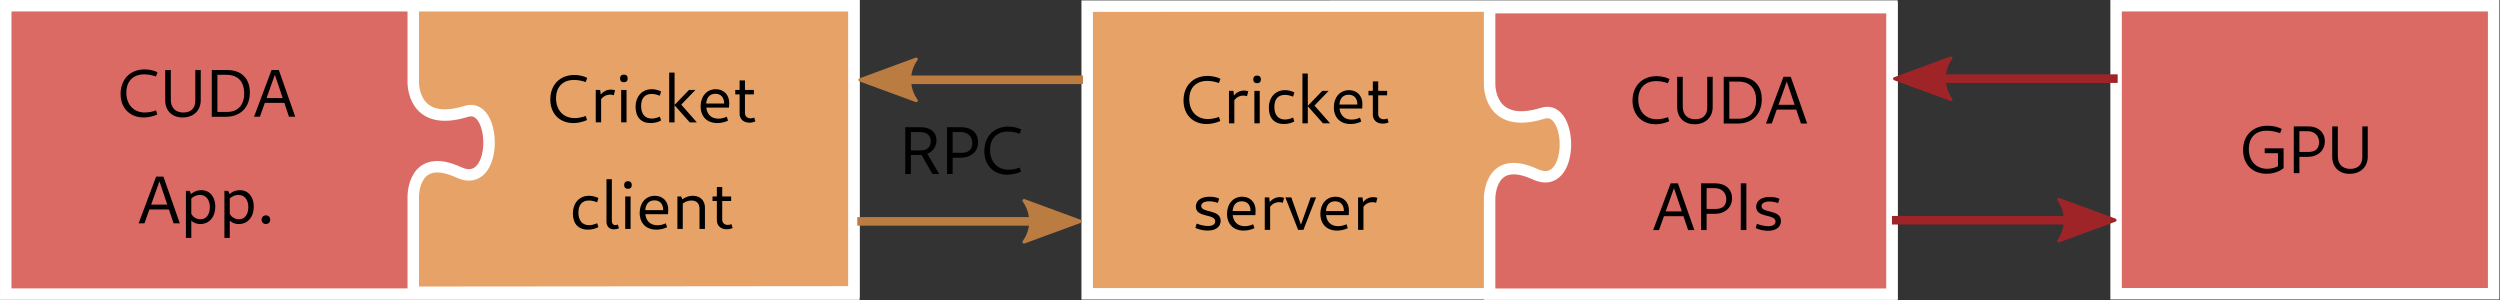 <?xml version="1.0" encoding="UTF-8" standalone="no"?>
<!-- Created with Inkscape (http://www.inkscape.org/) -->

<svg
   version="1.1"
   id="svg1"
   width="494.513"
   height="59.335"
   viewBox="0 0 494.513 59.335"
   sodipodi:docname="virt-layer.svg"
   inkscape:version="1.3.2 (091e20ef0f, 2023-11-25, custom)"
   xmlns:inkscape="http://www.inkscape.org/namespaces/inkscape"
   xmlns:sodipodi="http://sodipodi.sourceforge.net/DTD/sodipodi-0.dtd"
   xmlns="http://www.w3.org/2000/svg"
   xmlns:svg="http://www.w3.org/2000/svg">
  <rect x="0" y="0" width="494.513" height="59.335" fill="#333333" stroke="none"/>
  <defs
     id="defs1" />
  <sodipodi:namedview
     id="namedview1"
     pagecolor="#ffffff"
     bordercolor="#666666"
     borderopacity="1.0"
     inkscape:showpageshadow="2"
     inkscape:pageopacity="0.0"
     inkscape:pagecheckerboard="0"
     inkscape:deskcolor="#d1d1d1"
     inkscape:zoom="2.5742482"
     inkscape:cx="247.25665"
     inkscape:cy="29.523182"
     inkscape:window-width="1920"
     inkscape:window-height="1012"
     inkscape:window-x="0"
     inkscape:window-y="0"
     inkscape:window-maximized="1"
     inkscape:current-layer="g1">
    <inkscape:page
       x="0"
       y="0"
       inkscape:label="1"
       id="page1"
       width="494.513"
       height="59.335"
       margin="0"
       bleed="0" />
  </sodipodi:namedview>
  <g
     id="g1"
     inkscape:groupmode="layer"
     inkscape:label="1">
    <path
       id="path1"
       d="M 0.852,0.852 H 126.707 V 43.649 H 0.852 Z"
       style="fill:#db6a64;fill-opacity:1;fill-rule:nonzero;stroke:#ffffff;stroke-width:1.701;stroke-linecap:butt;stroke-linejoin:miter;stroke-miterlimit:4;stroke-dasharray:none;stroke-opacity:1"
       transform="scale(1.333)" />
    <path
       id="path2"
       d="M 161.328,43.594 V 0.906 L 280.75,0.902 v 42.692 z"
       style="fill:#e7a367;fill-opacity:1;fill-rule:nonzero;stroke:#ffffff;stroke-width:1.701;stroke-linecap:butt;stroke-linejoin:miter;stroke-miterlimit:4;stroke-dasharray:none;stroke-opacity:1"
       transform="scale(1.333)" />
    <path
       id="path3"
       d="m 3.96,0.107 c 0.668,0 1.371,-0.152 2.027,-0.445 l -0.188,-0.609 c -0.504,0.199 -1.125,0.316 -1.652,0.316 -1.664,0 -2.754,-1.172 -2.754,-2.941 0,-1.699 1.008,-2.719 2.672,-2.719 0.562,0 1.195,0.117 1.723,0.316 l 0.234,-0.621 C 5.518,-6.866 4.792,-7.03 4.112,-7.03 c -2.145,0 -3.574,1.465 -3.574,3.645 0,2.086 1.371,3.492 3.422,3.492 z M 7.282,0.001 h 0.797 V -3.702 l -0.141,-1.113 h -0.656 z M 7.903,-3.127 c 0.281,-0.609 0.855,-0.984 1.512,-0.984 0.199,0 0.375,0.035 0.539,0.094 l 0.199,-0.738 c -0.211,-0.07 -0.422,-0.105 -0.645,-0.105 -0.645,0 -1.254,0.34 -1.605,0.926 z m 3.149,3.129 h 0.797 V -4.815 h -0.797 z m 0.41,-5.953 c 0.352,0 0.562,-0.199 0.562,-0.562 0,-0.363 -0.211,-0.574 -0.562,-0.574 -0.363,0 -0.574,0.211 -0.574,0.574 0,0.363 0.211,0.562 0.574,0.562 z m 3.938,6.059 c 0.574,0 1.184,-0.141 1.582,-0.387 L 16.795,-0.854 c -0.398,0.188 -0.832,0.293 -1.207,0.293 -0.996,0 -1.57,-0.691 -1.57,-1.863 0,-1.16 0.562,-1.793 1.559,-1.793 0.387,0 0.809,0.094 1.219,0.27 l 0.188,-0.645 c -0.445,-0.211 -0.914,-0.328 -1.395,-0.328 -1.43,0 -2.391,1.066 -2.391,2.648 0,1.488 0.82,2.379 2.203,2.379 z m 5.83,-0.105 h 1.055 l -2.508,-2.859 -0.059,0.492 2.355,-2.449 h -0.949 l -2.168,2.25 z m -3.047,0 h 0.797 V -7.381 h -0.797 z m 7.146,0.105 c 0.551,0 1.148,-0.141 1.582,-0.363 l -0.188,-0.586 c -0.363,0.188 -0.832,0.293 -1.254,0.293 -1.137,0 -1.805,-0.75 -1.805,-2.004 0,-1.078 0.492,-1.688 1.371,-1.688 0.82,0 1.301,0.539 1.301,1.453 h -2.812 v 0.598 h 3.527 c 0.012,-0.152 0.035,-0.492 0.035,-0.691 0,-1.207 -0.797,-2.039 -1.992,-2.039 -1.336,0 -2.25,1.055 -2.25,2.531 0,1.535 0.949,2.496 2.484,2.496 z m 4.767,-0.059 c 0.328,0 0.656,-0.082 0.879,-0.176 L 30.798,-0.713 c -0.152,0.07 -0.363,0.117 -0.539,0.117 -0.504,0 -0.832,-0.316 -0.832,-0.797 v -4.828 h -0.797 v 4.934 c 0,0.797 0.574,1.336 1.465,1.336 z M 27.986,-4.147 h 2.766 V -4.815 H 27.986 Z M 4.127,15.921 c 1.195,0 1.922,-0.562 1.922,-1.453 0,-1.77 -2.883,-1.113 -2.883,-2.203 0,-0.422 0.457,-0.691 1.172,-0.691 0.41,0 0.891,0.094 1.301,0.234 l 0.188,-0.645 c -0.41,-0.176 -0.891,-0.27 -1.406,-0.27 -1.254,0 -2.051,0.551 -2.051,1.465 0,1.723 2.871,1.008 2.871,2.191 0,0.434 -0.387,0.691 -1.055,0.691 -0.504,0 -1.184,-0.141 -1.699,-0.363 l -0.188,0.645 c 0.551,0.258 1.219,0.398 1.828,0.398 z m 5.353,0 c 0.551,0 1.148,-0.141 1.582,-0.363 l -0.188,-0.586 c -0.363,0.188 -0.832,0.293 -1.254,0.293 -1.137,0 -1.805,-0.75 -1.805,-2.004 0,-1.078 0.492,-1.688 1.371,-1.688 0.82,0 1.301,0.539 1.301,1.453 H 7.674 V 13.624 h 3.527 c 0.012,-0.152 0.035,-0.492 0.035,-0.691 0,-1.207 -0.797,-2.039 -1.992,-2.039 -1.336,0 -2.25,1.055 -2.25,2.531 0,1.535 0.949,2.496 2.484,2.496 z m 3.114,-0.105 h 0.797 V 12.113 L 13.25,10.999 h -0.656 z M 13.214,12.687 c 0.281,-0.609 0.855,-0.984 1.512,-0.984 0.199,0 0.375,0.035 0.539,0.094 l 0.199,-0.738 c -0.211,-0.07 -0.422,-0.105 -0.645,-0.105 -0.645,0 -1.254,0.34 -1.605,0.926 z m 4.33,3.129 h 0.785 l 1.875,-4.816 h -0.797 l -1.664,4.652 h 0.434 L 16.537,10.999 h -0.891 z m 5.786,0.105 c 0.551,0 1.148,-0.141 1.582,-0.363 l -0.188,-0.586 c -0.363,0.188 -0.832,0.293 -1.254,0.293 -1.137,0 -1.805,-0.75 -1.805,-2.004 0,-1.078 0.492,-1.688 1.371,-1.688 0.82,0 1.301,0.539 1.301,1.453 h -2.812 V 13.624 h 3.527 c 0.012,-0.152 0.035,-0.492 0.035,-0.691 0,-1.207 -0.797,-2.039 -1.992,-2.039 -1.336,0 -2.25,1.055 -2.25,2.531 0,1.535 0.949,2.496 2.484,2.496 z m 3.111,-0.105 h 0.797 V 12.113 L 27.098,10.999 H 26.442 Z M 27.063,12.687 c 0.281,-0.609 0.855,-0.984 1.512,-0.984 0.199,0 0.375,0.035 0.539,0.094 l 0.199,-0.738 c -0.211,-0.07 -0.422,-0.105 -0.645,-0.105 -0.645,0 -1.254,0.34 -1.605,0.926 z m 0,0"
       style="fill:#000000;fill-opacity:1;fill-rule:nonzero;stroke:none"
       aria-label="Cricket&#10;server"
       transform="matrix(1.333,0,0,1.333,233.389,24.389)" />
    <path
       id="path4"
       d="M 221.047,1.133 H 280.75 V 43.652 H 221.047 V 29.477 c 0,0 -0.102,-6.786 6.789,-3.606 5.836,2.695 5.66,-10.48 1.117,-9.07 -8.105,2.515 -7.906,-4.332 -7.906,-4.332 z"
       style="fill:#db6a64;fill-opacity:1;fill-rule:nonzero;stroke:#ffffff;stroke-width:1.701;stroke-linecap:butt;stroke-linejoin:miter;stroke-miterlimit:4;stroke-dasharray:none;stroke-opacity:1"
       transform="scale(1.333)" />
    <path
       id="path5"
       d="m 3.961,0.106 c 0.668,0 1.371,-0.152 2.027,-0.445 l -0.188,-0.609 c -0.504,0.199 -1.125,0.316 -1.652,0.316 -1.664,0 -2.754,-1.172 -2.754,-2.941 0,-1.699 1.008,-2.719 2.672,-2.719 0.562,0 1.195,0.117 1.723,0.316 l 0.234,-0.621 C 5.52,-6.866 4.793,-7.03 4.114,-7.03 c -2.145,0 -3.574,1.465 -3.574,3.645 0,2.086 1.371,3.492 3.422,3.492 z m 5.78,0 c 1.617,0 2.695,-1.02 2.695,-2.566 V -6.937 H 11.628 v 4.582 c 0,1.09 -0.656,1.723 -1.77,1.723 -1.184,0 -1.863,-0.691 -1.863,-1.898 v -4.406 H 7.164 v 4.512 c 0,1.523 1.02,2.531 2.578,2.531 z M 14.075,9.461875e-4 h 2.121 c 2.098,0 3.527,-1.371 3.527,-3.598 0,-2.098 -1.254,-3.34 -3.375,-3.34 H 14.075 Z M 14.907,-0.714 V -6.222 h 1.348 c 1.688,0 2.625,0.996 2.625,2.754 0,1.746 -0.926,2.754 -2.578,2.754 z m 5.435,0.715 h 0.867 L 23.482,-6.362 h -0.094 l 2.145,6.363 h 0.926 L 24.021,-6.937 h -1.078 z m 1.312,-2.062 h 3.469 v -0.715 h -3.469 z M 3.214,15.815 H 4.082 L 6.355,9.452 h -0.094 l 2.145,6.363 h 0.926 l -2.438,-6.937 h -1.078 z m 1.312,-2.062 h 3.469 v -0.715 h -3.469 z m 7.831,2.168 c 1.336,0 2.238,-1.043 2.238,-2.602 0,-1.453 -0.832,-2.426 -2.074,-2.426 -0.691,0 -1.336,0.305 -1.746,0.82 l 0.176,0.504 c 0.352,-0.387 0.855,-0.621 1.359,-0.621 0.902,0 1.477,0.715 1.477,1.816 0,1.078 -0.527,1.805 -1.395,1.805 -0.715,0 -1.324,-0.469 -1.488,-1.184 l -0.328,0.551 c 0.223,0.844 0.902,1.336 1.781,1.336 z m -2.121,2.062 h 0.797 v -6.422 l -0.234,-0.562 h -0.562 z m 7.831,-2.062 c 1.336,0 2.238,-1.043 2.238,-2.602 0,-1.453 -0.832,-2.426 -2.074,-2.426 -0.691,0 -1.336,0.305 -1.746,0.82 l 0.176,0.504 c 0.352,-0.387 0.855,-0.621 1.359,-0.621 0.902,0 1.477,0.715 1.477,1.816 0,1.078 -0.527,1.805 -1.395,1.805 -0.715,0 -1.324,-0.469 -1.488,-1.184 l -0.328,0.551 c 0.223,0.844 0.902,1.336 1.781,1.336 z m -2.121,2.062 h 0.797 v -6.422 l -0.234,-0.562 h -0.562 z m 6.155,-2.062 c 0.387,0 0.645,-0.281 0.645,-0.645 0,-0.375 -0.258,-0.645 -0.645,-0.645 -0.375,0 -0.633,0.27 -0.633,0.645 0,0.363 0.258,0.645 0.633,0.645 z m 0,0"
       style="fill:#000000;fill-opacity:1;fill-rule:nonzero;stroke:none"
       aria-label="CUDA&#10;App."
       transform="matrix(1.333,0,0,1.333,23.132,23.096)" />
    <path
       id="path6"
       d="m 61.324,0.852 h 65.383 v 42.46 L 61.324,43.371 V 29.195 c 0,0 -0.101,-6.785 6.789,-3.605 5.836,2.695 5.66,-10.481 1.117,-9.07 -8.105,2.515 -7.906,-4.332 -7.906,-4.332 z"
       style="fill:#e7a367;fill-opacity:1;fill-rule:nonzero;stroke:#ffffff;stroke-width:1.701;stroke-linecap:butt;stroke-linejoin:miter;stroke-miterlimit:4;stroke-dasharray:none;stroke-opacity:1"
       transform="scale(1.333)" />
    <path
       id="path7"
       d="m 3.96,0.105 c 0.668,0 1.371,-0.152 2.027,-0.445 l -0.188,-0.609 c -0.504,0.199 -1.125,0.316 -1.652,0.316 -1.664,0 -2.754,-1.172 -2.754,-2.941 0,-1.699 1.008,-2.719 2.672,-2.719 0.562,0 1.195,0.117 1.723,0.316 l 0.234,-0.621 C 5.519,-6.868 4.792,-7.032 4.113,-7.032 c -2.145,0 -3.574,1.465 -3.574,3.645 0,2.086 1.371,3.492 3.422,3.492 z M 7.283,-5.4525e-4 h 0.797 V -3.704 l -0.141,-1.113 h -0.656 z M 7.904,-3.129 c 0.281,-0.609 0.855,-0.984 1.512,-0.984 0.199,0 0.375,0.035 0.539,0.094 l 0.199,-0.738 c -0.211,-0.07 -0.422,-0.105 -0.645,-0.105 -0.645,0 -1.254,0.34 -1.605,0.926 z m 3.149,3.129 h 0.797 V -4.817 h -0.797 z m 0.41,-5.953 c 0.352,0 0.562,-0.199 0.562,-0.562 0,-0.363 -0.211,-0.574 -0.562,-0.574 -0.363,0 -0.574,0.211 -0.574,0.574 0,0.363 0.211,0.562 0.574,0.562 z m 3.935,6.059 c 0.574,0 1.184,-0.141 1.582,-0.387 L 16.792,-0.856 c -0.398,0.188 -0.832,0.293 -1.207,0.293 -0.996,0 -1.57,-0.691 -1.57,-1.863 0,-1.16 0.562,-1.793 1.559,-1.793 0.387,0 0.809,0.094 1.219,0.27 l 0.188,-0.645 c -0.445,-0.211 -0.914,-0.328 -1.395,-0.328 -1.43,0 -2.391,1.066 -2.391,2.648 0,1.488 0.82,2.379 2.203,2.379 z m 5.83,-0.105 h 1.055 l -2.508,-2.859 -0.059,0.492 2.355,-2.449 h -0.949 l -2.168,2.25 z m -3.047,0 h 0.797 V -7.383 H 18.181 Z M 25.33,0.105 c 0.551,0 1.148,-0.141 1.582,-0.363 l -0.188,-0.586 c -0.363,0.188 -0.832,0.293 -1.254,0.293 -1.137,0 -1.805,-0.75 -1.805,-2.004 0,-1.078 0.492,-1.688 1.371,-1.688 0.82,0 1.301,0.539 1.301,1.453 h -2.812 v 0.598 h 3.527 c 0.012,-0.152 0.035,-0.492 0.035,-0.691 0,-1.207 -0.797,-2.039 -1.992,-2.039 -1.336,0 -2.25,1.055 -2.25,2.531 0,1.535 0.949,2.496 2.484,2.496 z m 4.764,-0.059 c 0.328,0 0.656,-0.082 0.879,-0.176 L 30.796,-0.715 c -0.152,0.07 -0.363,0.117 -0.539,0.117 -0.504,0 -0.832,-0.316 -0.832,-0.797 v -4.828 h -0.797 v 4.934 c 0,0.797 0.574,1.336 1.465,1.336 z M 27.984,-4.149 h 2.766 V -4.817 H 27.984 Z M 6.093,15.922 c 0.574,0 1.184,-0.141 1.582,-0.387 l -0.188,-0.574 c -0.398,0.188 -0.832,0.293 -1.207,0.293 -0.996,0 -1.57,-0.691 -1.57,-1.863 0,-1.16 0.562,-1.793 1.559,-1.793 0.387,0 0.809,0.094 1.219,0.27 l 0.188,-0.645 C 7.23,11.012 6.761,10.895 6.281,10.895 c -1.43,0 -2.391,1.066 -2.391,2.648 0,1.488 0.82,2.379 2.203,2.379 z m 3.873,-0.047 c 0.258,0 0.562,-0.059 0.762,-0.164 l -0.188,-0.551 c -0.117,0.047 -0.223,0.082 -0.352,0.082 -0.34,0 -0.516,-0.234 -0.516,-0.609 V 8.434 h -0.797 v 6.305 c 0,0.691 0.422,1.137 1.09,1.137 z m 1.69,-0.059 h 0.797 v -4.816 h -0.797 z m 0.41,-5.953 c 0.352,0 0.562,-0.199 0.562,-0.562 0,-0.363 -0.211,-0.574 -0.562,-0.574 -0.363,0 -0.574,0.211 -0.574,0.574 0,0.363 0.211,0.562 0.574,0.562 z m 4.219,6.059 c 0.551,0 1.148,-0.141 1.582,-0.363 l -0.188,-0.586 c -0.363,0.188 -0.832,0.293 -1.254,0.293 -1.137,0 -1.805,-0.75 -1.805,-2.004 0,-1.078 0.492,-1.688 1.371,-1.688 0.82,0 1.301,0.539 1.301,1.453 h -2.812 v 0.598 h 3.527 c 0.012,-0.152 0.035,-0.492 0.035,-0.691 0,-1.207 -0.797,-2.039 -1.992,-2.039 -1.336,0 -2.25,1.055 -2.25,2.531 0,1.535 0.949,2.496 2.484,2.496 z m 6.393,-0.105 h 0.809 v -3.164 c 0,-1.066 -0.715,-1.758 -1.793,-1.758 -0.703,0 -1.395,0.305 -1.898,0.832 l 0.188,0.516 c 0.398,-0.41 0.926,-0.645 1.488,-0.645 0.785,0 1.207,0.445 1.207,1.219 z m -3.281,0 h 0.797 v -4.254 l -0.234,-0.562 h -0.562 z m 7.321,0.047 c 0.328,0 0.656,-0.082 0.879,-0.176 l -0.176,-0.586 c -0.152,0.07 -0.363,0.117 -0.539,0.117 -0.504,0 -0.832,-0.316 -0.832,-0.797 V 9.594 h -0.797 v 4.934 c 0,0.797 0.574,1.336 1.465,1.336 z M 24.609,11.668 h 2.766 v -0.668 h -2.766 z m 0,0"
       style="fill:#000000;fill-opacity:1;fill-rule:nonzero;stroke:none"
       aria-label="Cricket&#10;client"
       transform="matrix(1.333,0,0,1.333,108.134,24.204)" />
    <path
       id="path8"
       d="m 129.297,11.84 h 31.406 z"
       style="fill:none;stroke:#bb7c42;stroke-width:1.273;stroke-linecap:butt;stroke-linejoin:miter;stroke-miterlimit:3.9;stroke-dasharray:none;stroke-opacity:1"
       transform="scale(1.333)" />
    <path
       id="path9"
       d="m 135.957,14.918 -8.344,-3.066 8.344,-3.071 c -1.332,1.813 -1.328,4.293 0,6.137 z"
       style="fill:#bb7c42;fill-opacity:1;fill-rule:evenodd;stroke:#bb7c42;stroke-width:0.477;stroke-linecap:butt;stroke-linejoin:round;stroke-miterlimit:4;stroke-dasharray:none;stroke-opacity:1"
       transform="scale(1.333)" />
    <path
       id="path10"
       d="M 158.617,32.852 H 127.211 Z"
       style="fill:none;stroke:#bb7c42;stroke-width:1.273;stroke-linecap:butt;stroke-linejoin:miter;stroke-miterlimit:3.9;stroke-dasharray:none;stroke-opacity:1"
       transform="scale(1.333)" />
    <path
       id="path11"
       d="m -151.961,-29.77 -8.34,-3.07 8.34,-3.066 c -1.332,1.812 -1.324,4.289 0,6.136 z"
       style="fill:#bb7c42;fill-opacity:1;fill-rule:evenodd;stroke:#bb7c42;stroke-width:0.477;stroke-linecap:butt;stroke-linejoin:round;stroke-miterlimit:4;stroke-dasharray:none;stroke-opacity:1"
       transform="scale(-1.333)" />
    <path
       id="path12"
       d="M 0.913,6.84875e-4 H 1.745 V -6.222 h 1.371 c 0.996,0 1.57,0.516 1.57,1.371 0,0.855 -0.516,1.348 -1.465,1.348 H 1.452 v 0.691 h 1.664 c 1.441,0 2.426,-0.902 2.426,-2.18 0,-1.23 -0.902,-1.945 -2.32,-1.945 H 0.913 Z m 4.031,0 H 5.941 L 4.019,-3.281 H 3.07 Z m 2.168,0 H 7.945 V -6.222 h 1.23 c 1.008,0 1.687,0.668 1.687,1.641 0,0.949 -0.551,1.441 -1.582,1.441 H 7.652 v 0.727 h 1.477 c 1.547,0 2.59,-0.926 2.59,-2.309 0,-1.336 -0.984,-2.215 -2.438,-2.215 H 7.113 Z M 16.06,0.106 c 0.668,0 1.371,-0.152 2.027,-0.445 l -0.188,-0.609 c -0.504,0.199 -1.125,0.316 -1.652,0.316 -1.664,0 -2.754,-1.172 -2.754,-2.941 0,-1.699 1.008,-2.719 2.672,-2.719 0.562,0 1.195,0.117 1.723,0.316 l 0.234,-0.621 c -0.504,-0.27 -1.23,-0.434 -1.91,-0.434 -2.145,0 -3.574,1.465 -3.574,3.645 0,2.086 1.371,3.492 3.422,3.492 z m 0,0"
       style="fill:#000000;fill-opacity:1;fill-rule:nonzero;stroke:none"
       aria-label="RPC"
       transform="matrix(1.333,0,0,1.333,177.852,34.413)" />
    <path
       id="path13"
       d="m 3.961,0.106 c 0.668,0 1.371,-0.152 2.027,-0.445 l -0.188,-0.609 c -0.504,0.199 -1.125,0.316 -1.652,0.316 -1.664,0 -2.754,-1.172 -2.754,-2.941 0,-1.699 1.008,-2.719 2.672,-2.719 0.562,0 1.195,0.117 1.723,0.316 l 0.234,-0.621 C 5.519,-6.867 4.793,-7.031 4.113,-7.031 c -2.145,0 -3.574,1.465 -3.574,3.645 0,2.086 1.371,3.492 3.422,3.492 z m 5.783,0 c 1.617,0 2.695,-1.02 2.695,-2.566 v -4.477 h -0.809 v 4.582 c 0,1.09 -0.656,1.723 -1.77,1.723 -1.184,0 -1.863,-0.691 -1.863,-1.898 v -4.406 H 7.166 v 4.512 c 0,1.523 1.02,2.531 2.578,2.531 z M 14.074,6.343125e-4 H 16.195 c 2.098,0 3.527,-1.371 3.527,-3.598 0,-2.098 -1.254,-3.34 -3.375,-3.34 H 14.074 Z M 14.906,-0.714 V -6.222 h 1.348 c 1.688,0 2.625,0.996 2.625,2.754 0,1.746 -0.926,2.754 -2.578,2.754 z m 5.435,0.715 h 0.867 L 23.481,-6.363 h -0.094 l 2.145,6.363 h 0.926 L 24.02,-6.937 H 22.942 Z m 1.312,-2.063 h 3.469 v -0.715 h -3.469 z M 3.6,15.815 H 4.467 L 6.741,9.452 h -0.094 l 2.145,6.363 h 0.926 l -2.438,-6.937 h -1.078 z m 1.312,-2.062 h 3.469 v -0.715 h -3.469 z m 5.792,2.062 h 0.832 V 9.592 h 1.23 c 1.008,0 1.688,0.668 1.688,1.641 0,0.949 -0.551,1.441 -1.582,1.441 h -1.629 v 0.727 h 1.477 c 1.547,0 2.59,-0.926 2.59,-2.309 0,-1.336 -0.984,-2.215 -2.438,-2.215 h -2.168 z m 5.9,0 h 0.832 V 8.878 h -0.832 z m 4.04,0.105 c 1.195,0 1.922,-0.562 1.922,-1.453 0,-1.77 -2.883,-1.113 -2.883,-2.203 0,-0.422 0.457,-0.691 1.172,-0.691 0.41,0 0.891,0.094 1.301,0.234 l 0.188,-0.645 c -0.41,-0.176 -0.891,-0.27 -1.406,-0.27 -1.254,0 -2.051,0.551 -2.051,1.465 0,1.723 2.871,1.008 2.871,2.191 0,0.434 -0.387,0.691 -1.055,0.691 -0.504,0 -1.184,-0.141 -1.699,-0.363 l -0.188,0.645 c 0.551,0.258 1.219,0.398 1.828,0.398 z m 0,0"
       style="fill:#000000;fill-opacity:1;fill-rule:nonzero;stroke:none"
       aria-label="CUDA&#10;APIs"
       transform="matrix(1.333,0,0,1.333,322.2,24.433)" />
    <path
       id="path14"
       d="m 314.008,0.852 h 56.027 V 43.59 h -56.027 z"
       style="fill:#db6a64;fill-opacity:1;fill-rule:nonzero;stroke:#ffffff;stroke-width:1.701;stroke-linecap:butt;stroke-linejoin:miter;stroke-miterlimit:4;stroke-dasharray:none;stroke-opacity:1"
       transform="scale(1.333)" />
    <path
       id="path15"
       d="m 4.019,0.092 c 0.961,0 1.828,-0.281 2.531,-0.832 V -3.681 H 3.749 v 0.727 h 1.969 v 2.238 l 0.188,-0.41 c -0.539,0.316 -1.148,0.48 -1.77,0.48 -1.664,0 -2.742,-1.148 -2.742,-2.93 0,-1.723 0.984,-2.719 2.672,-2.719 0.633,0 1.359,0.141 1.969,0.363 l 0.246,-0.633 c -0.609,-0.305 -1.348,-0.469 -2.098,-0.469 -2.191,0 -3.645,1.43 -3.645,3.609 0,2.121 1.383,3.516 3.48,3.516 z m 4.046,-0.094 H 8.897 V -6.224 h 1.23 c 1.008,0 1.688,0.668 1.688,1.641 0,0.949 -0.551,1.441 -1.582,1.441 H 8.604 v 0.727 h 1.477 c 1.547,0 2.59,-0.926 2.59,-2.309 0,-1.336 -0.984,-2.215 -2.438,-2.215 H 8.065 Z m 8.279,0.105 c 1.617,0 2.695,-1.02 2.695,-2.566 V -6.939 H 18.231 v 4.582 c 0,1.09 -0.656,1.723 -1.77,1.723 -1.184,0 -1.863,-0.691 -1.863,-1.898 v -4.406 h -0.832 v 4.512 c 0,1.523 1.02,2.531 2.578,2.531 z m 0,0"
       style="fill:#000000;fill-opacity:1;fill-rule:nonzero;stroke:none"
       aria-label="GPU"
       transform="matrix(1.333,0,0,1.333,442.974,34.248)" />
    <path
       id="path16"
       d="m 282.836,11.668 h 31.406 z"
       style="fill:none;stroke:#9f2428;stroke-width:1.273;stroke-linecap:butt;stroke-linejoin:miter;stroke-miterlimit:3.9;stroke-dasharray:none;stroke-opacity:1"
       transform="scale(1.333)" />
    <path
       id="path17"
       d="m 289.496,14.75 -8.344,-3.07 8.344,-3.067 c -1.336,1.813 -1.328,4.289 0,6.137 z"
       style="fill:#9f2428;fill-opacity:1;fill-rule:evenodd;stroke:#9f2428;stroke-width:0.477;stroke-linecap:butt;stroke-linejoin:round;stroke-miterlimit:4;stroke-dasharray:none;stroke-opacity:1"
       transform="scale(1.333)" />
    <path
       id="path18"
       d="M 312.156,32.68 H 280.75 Z"
       style="fill:none;stroke:#9f2428;stroke-width:1.273;stroke-linecap:butt;stroke-linejoin:miter;stroke-miterlimit:3.9;stroke-dasharray:none;stroke-opacity:1"
       transform="scale(1.333)" />
    <path
       id="path19"
       d="m -305.496,-29.602 -8.344,-3.066 8.344,-3.07 c -1.336,1.812 -1.328,4.293 0,6.136 z"
       style="fill:#9f2428;fill-opacity:1;fill-rule:evenodd;stroke:#9f2428;stroke-width:0.477;stroke-linecap:butt;stroke-linejoin:round;stroke-miterlimit:4;stroke-dasharray:none;stroke-opacity:1"
       transform="scale(-1.333)" />
  </g>
</svg>
